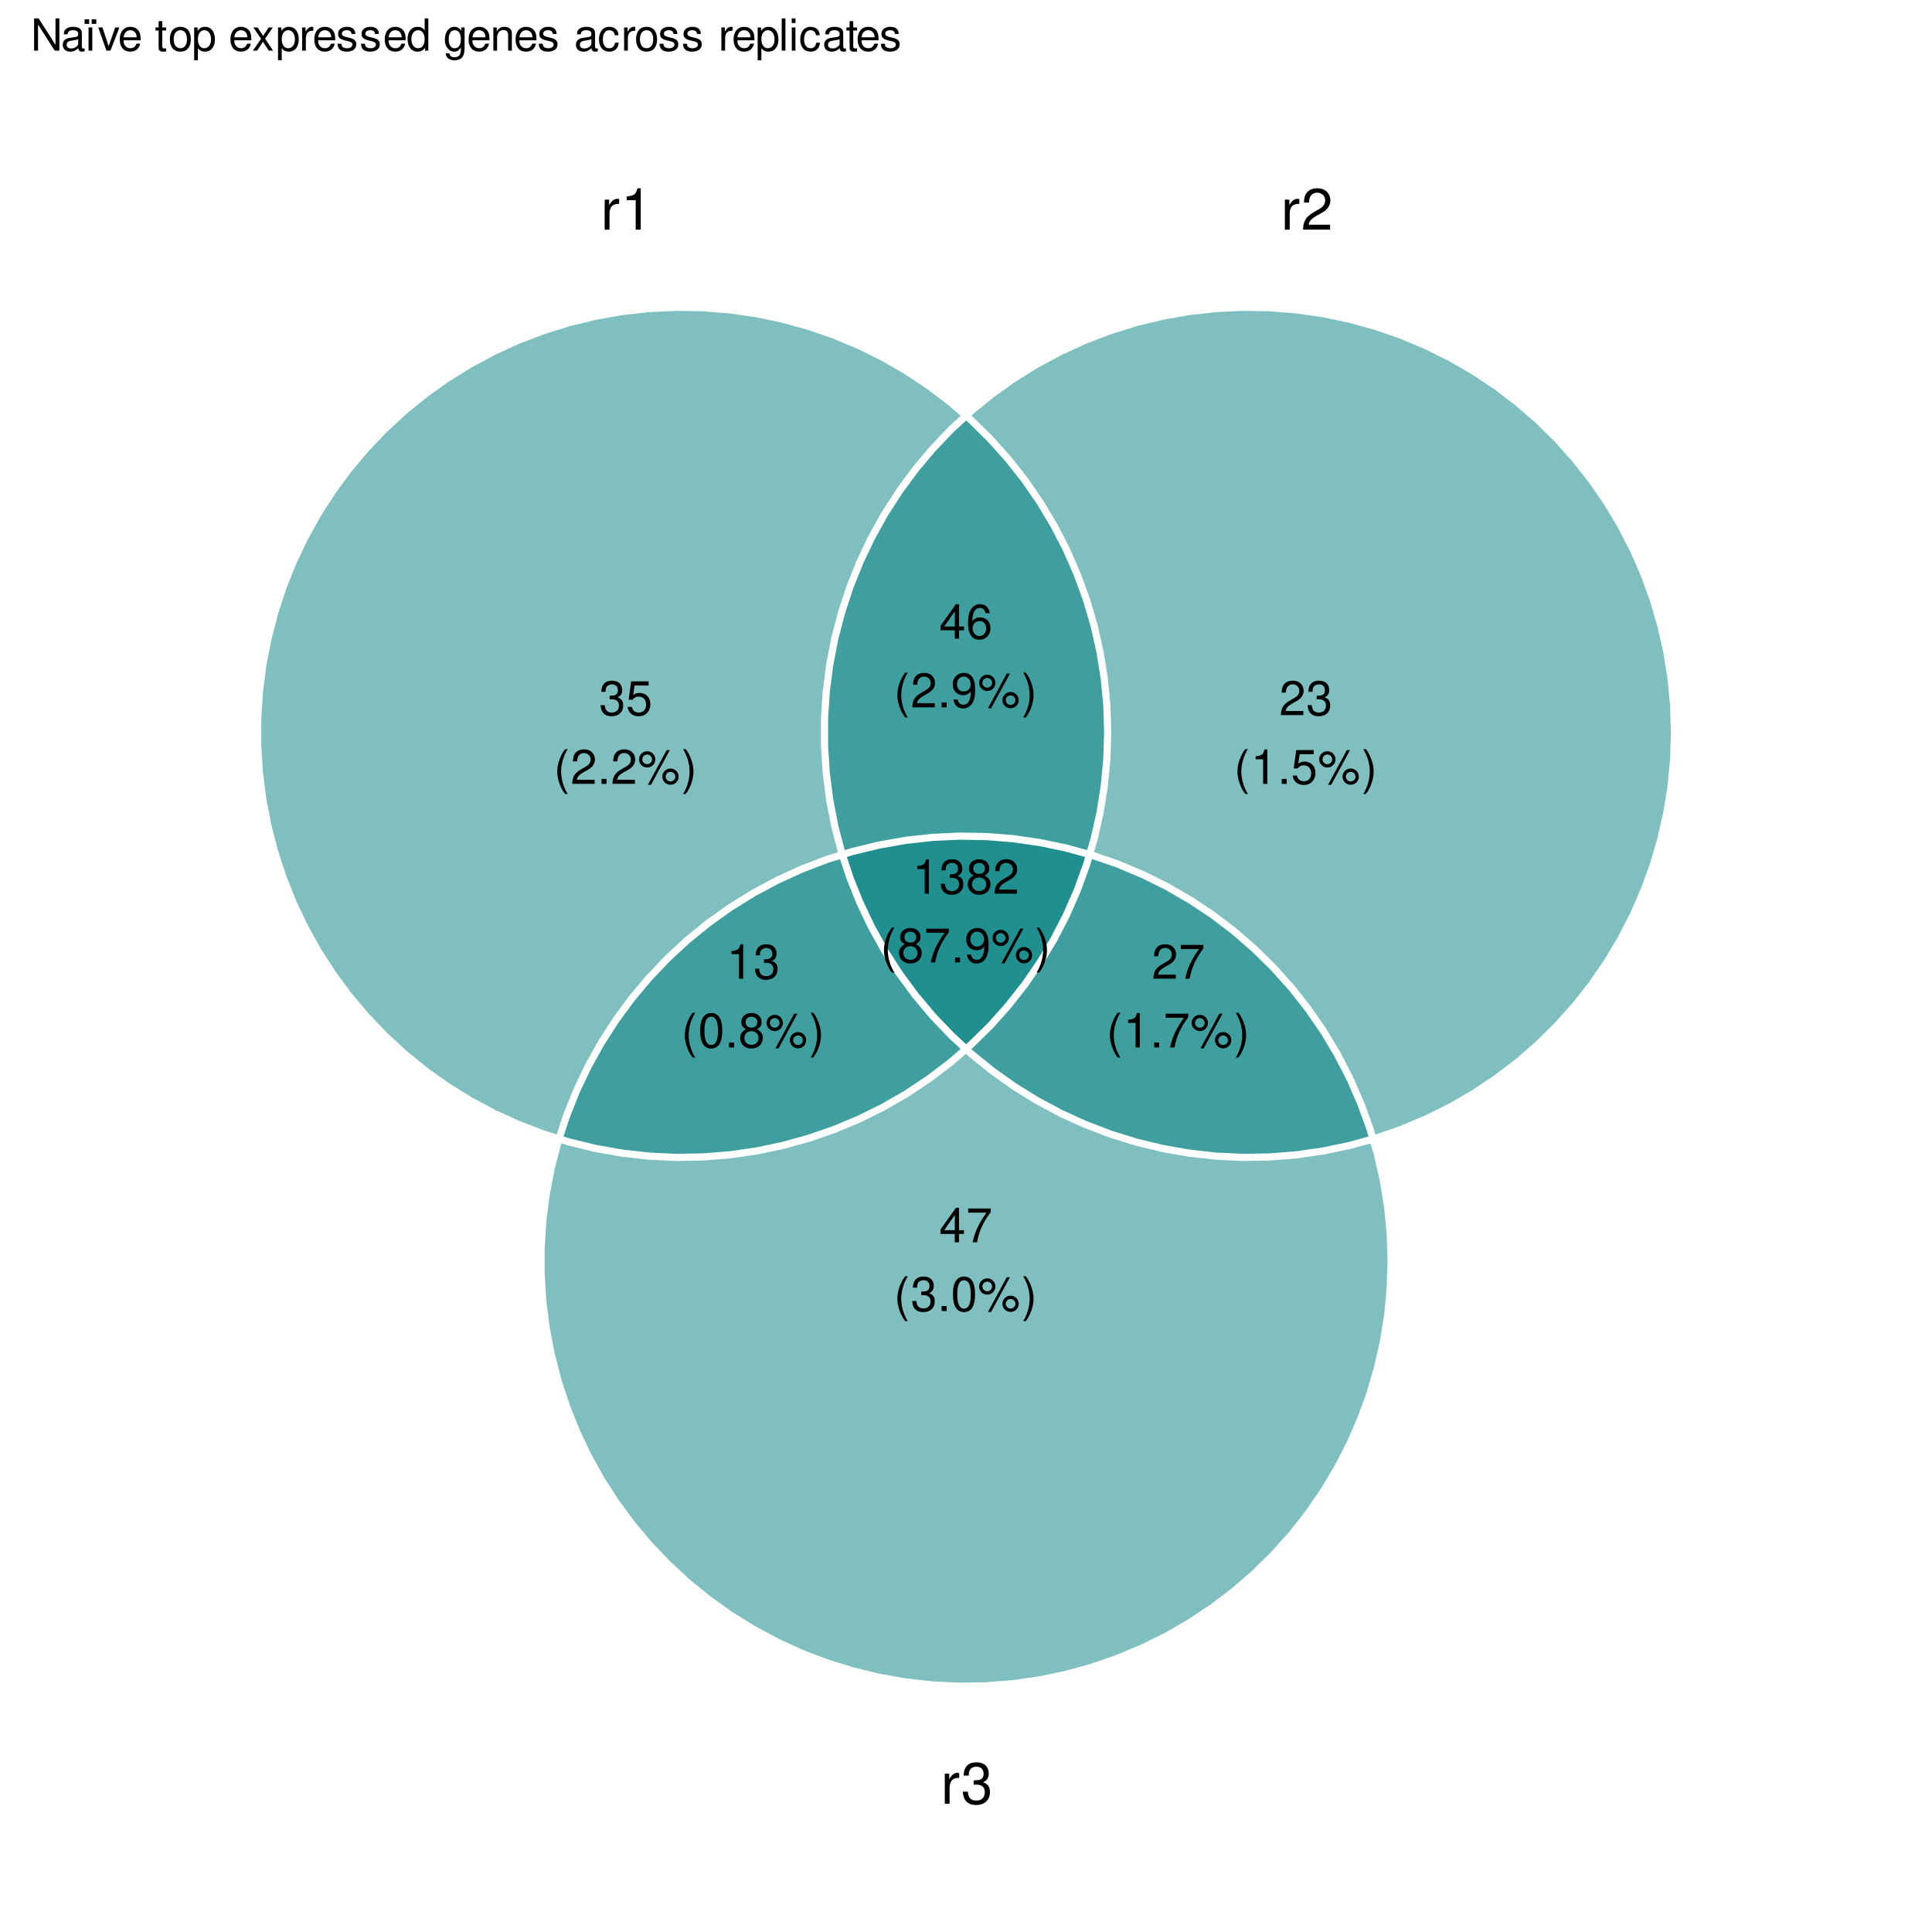 <?xml version="1.0" encoding="UTF-8"?>
<svg xmlns="http://www.w3.org/2000/svg" xmlns:xlink="http://www.w3.org/1999/xlink" width="576pt" height="576pt" viewBox="0 0 576 576" version="1.1">
<defs>
<g>
<symbol overflow="visible" id="glyph0-0">
<path style="stroke:none;" d=""/>
</symbol>
<symbol overflow="visible" id="glyph0-1">
<path style="stroke:none;" d="M 1.172 -8.953 L 1.172 0 L 2.609 0 L 2.609 -4.641 C 2.625 -6.797 3.516 -7.75 5.484 -7.703 L 5.484 -9.156 C 5.25 -9.188 5.109 -9.203 4.938 -9.203 C 4.016 -9.203 3.312 -8.656 2.5 -7.328 L 2.5 -8.953 Z M 1.172 -8.953 "/>
</symbol>
<symbol overflow="visible" id="glyph0-2">
<path style="stroke:none;" d="M 4.422 -8.797 L 4.422 0 L 5.922 0 L 5.922 -12.344 L 4.938 -12.344 C 4.406 -10.453 4.062 -10.203 1.734 -9.891 L 1.734 -8.797 Z M 4.422 -8.797 "/>
</symbol>
<symbol overflow="visible" id="glyph0-3">
<path style="stroke:none;" d="M 8.641 -1.484 L 2.266 -1.484 C 2.422 -2.516 2.969 -3.156 4.453 -4.062 L 6.172 -5.016 C 7.859 -5.953 8.734 -7.219 8.734 -8.75 C 8.734 -9.766 8.312 -10.719 7.594 -11.391 C 6.875 -12.047 6 -12.344 4.844 -12.344 C 3.312 -12.344 2.172 -11.797 1.5 -10.734 C 1.078 -10.094 0.891 -9.328 0.859 -8.078 L 2.359 -8.078 C 2.406 -8.922 2.516 -9.406 2.719 -9.812 C 3.109 -10.578 3.891 -11.031 4.797 -11.031 C 6.172 -11.031 7.188 -10.047 7.188 -8.703 C 7.188 -7.719 6.625 -6.859 5.547 -6.25 L 3.984 -5.328 C 1.453 -3.875 0.719 -2.719 0.578 -0.016 L 8.641 -0.016 Z M 8.641 -1.484 "/>
</symbol>
<symbol overflow="visible" id="glyph0-4">
<path style="stroke:none;" d="M 3.781 -5.688 L 4.594 -5.688 C 6.234 -5.688 7.109 -4.922 7.109 -3.438 C 7.109 -1.875 6.172 -0.938 4.609 -0.938 C 2.953 -0.938 2.156 -1.781 2.047 -3.594 L 0.547 -3.594 C 0.609 -2.594 0.781 -1.953 1.078 -1.406 C 1.703 -0.203 2.891 0.391 4.547 0.391 C 7.031 0.391 8.641 -1.109 8.641 -3.453 C 8.641 -5.016 8.047 -5.875 6.594 -6.391 C 7.719 -6.844 8.281 -7.703 8.281 -8.953 C 8.281 -11.062 6.906 -12.344 4.594 -12.344 C 2.156 -12.344 0.859 -10.984 0.797 -8.375 L 2.312 -8.375 C 2.328 -9.125 2.391 -9.547 2.578 -9.922 C 2.922 -10.625 3.672 -11.031 4.609 -11.031 C 5.938 -11.031 6.75 -10.234 6.75 -8.891 C 6.75 -8.031 6.438 -7.5 5.766 -7.203 C 5.359 -7.031 4.812 -6.969 3.781 -6.953 Z M 3.781 -5.688 "/>
</symbol>
<symbol overflow="visible" id="glyph1-0">
<path style="stroke:none;" d=""/>
</symbol>
<symbol overflow="visible" id="glyph1-1">
<path style="stroke:none;" d="M 3.141 -4.734 L 3.828 -4.734 C 5.188 -4.734 5.922 -4.094 5.922 -2.859 C 5.922 -1.562 5.141 -0.781 3.844 -0.781 C 2.453 -0.781 1.797 -1.484 1.703 -2.984 L 0.453 -2.984 C 0.516 -2.156 0.656 -1.625 0.891 -1.172 C 1.422 -0.172 2.406 0.328 3.781 0.328 C 5.859 0.328 7.188 -0.922 7.188 -2.875 C 7.188 -4.188 6.703 -4.891 5.484 -5.312 C 6.422 -5.703 6.891 -6.406 6.891 -7.453 C 6.891 -9.219 5.75 -10.281 3.828 -10.281 C 1.797 -10.281 0.719 -9.141 0.672 -6.969 L 1.922 -6.969 C 1.938 -7.594 1.984 -7.953 2.141 -8.266 C 2.438 -8.844 3.062 -9.188 3.844 -9.188 C 4.953 -9.188 5.609 -8.516 5.609 -7.406 C 5.609 -6.688 5.359 -6.234 4.812 -6 C 4.469 -5.859 4.016 -5.797 3.141 -5.781 Z M 3.141 -4.734 "/>
</symbol>
<symbol overflow="visible" id="glyph1-2">
<path style="stroke:none;" d="M 6.766 -10.078 L 1.562 -10.078 L 0.812 -4.594 L 1.969 -4.594 C 2.547 -5.297 3.031 -5.531 3.828 -5.531 C 5.172 -5.531 6.016 -4.609 6.016 -3.109 C 6.016 -1.656 5.172 -0.781 3.812 -0.781 C 2.719 -0.781 2.047 -1.344 1.75 -2.469 L 0.5 -2.469 C 0.672 -1.656 0.812 -1.25 1.109 -0.875 C 1.672 -0.109 2.703 0.328 3.844 0.328 C 5.875 0.328 7.297 -1.156 7.297 -3.281 C 7.297 -5.281 5.969 -6.641 4.031 -6.641 C 3.328 -6.641 2.766 -6.453 2.172 -6.031 L 2.578 -8.844 L 6.766 -8.844 Z M 6.766 -10.078 "/>
</symbol>
<symbol overflow="visible" id="glyph1-3">
<path style="stroke:none;" d="M 3.359 -10.359 C 1.938 -8.5 1.031 -5.922 1.031 -3.688 C 1.031 -1.438 1.938 1.156 3.359 3.016 L 4.141 3.016 C 2.891 0.984 2.188 -1.406 2.188 -3.688 C 2.188 -5.938 2.891 -8.344 4.141 -10.359 Z M 3.359 -10.359 "/>
</symbol>
<symbol overflow="visible" id="glyph1-4">
<path style="stroke:none;" d="M 7.188 -1.234 L 1.891 -1.234 C 2.016 -2.094 2.469 -2.625 3.719 -3.391 L 5.141 -4.188 C 6.547 -4.969 7.266 -6.016 7.266 -7.281 C 7.266 -8.141 6.922 -8.922 6.328 -9.484 C 5.734 -10.031 4.984 -10.281 4.031 -10.281 C 2.766 -10.281 1.812 -9.828 1.25 -8.938 C 0.891 -8.406 0.734 -7.766 0.719 -6.719 L 1.969 -6.719 C 2 -7.422 2.094 -7.828 2.266 -8.172 C 2.594 -8.797 3.234 -9.188 4 -9.188 C 5.141 -9.188 5.984 -8.359 5.984 -7.25 C 5.984 -6.422 5.516 -5.719 4.625 -5.203 L 3.312 -4.438 C 1.203 -3.234 0.594 -2.266 0.484 -0.016 L 7.188 -0.016 Z M 7.188 -1.234 "/>
</symbol>
<symbol overflow="visible" id="glyph1-5">
<path style="stroke:none;" d="M 2.719 -1.484 L 1.234 -1.484 L 1.234 0 L 2.719 0 Z M 2.719 -1.484 "/>
</symbol>
<symbol overflow="visible" id="glyph1-6">
<path style="stroke:none;" d="M 2.828 -9.734 C 1.5 -9.734 0.406 -8.641 0.406 -7.312 C 0.406 -5.969 1.5 -4.875 2.844 -4.875 C 4.172 -4.875 5.266 -5.969 5.266 -7.281 C 5.266 -8.656 4.188 -9.734 2.828 -9.734 Z M 2.828 -8.75 C 3.641 -8.75 4.281 -8.109 4.281 -7.297 C 4.281 -6.516 3.625 -5.875 2.844 -5.875 C 2.047 -5.875 1.391 -6.516 1.391 -7.312 C 1.391 -8.109 2.031 -8.75 2.828 -8.75 Z M 8.656 -10.078 L 3.047 0.281 L 3.984 0.281 L 9.594 -10.078 Z M 9.781 -4.578 C 8.453 -4.578 7.359 -3.5 7.359 -2.156 C 7.359 -0.812 8.453 0.266 9.797 0.266 C 11.125 0.266 12.219 -0.812 12.219 -2.141 C 12.219 -3.5 11.141 -4.578 9.781 -4.578 Z M 9.781 -3.578 C 10.594 -3.578 11.234 -2.938 11.234 -2.141 C 11.234 -1.359 10.578 -0.719 9.797 -0.719 C 8.984 -0.719 8.344 -1.359 8.344 -2.156 C 8.344 -2.938 8.984 -3.578 9.781 -3.578 Z M 9.781 -3.578 "/>
</symbol>
<symbol overflow="visible" id="glyph1-7">
<path style="stroke:none;" d="M 1.328 3.016 C 2.75 1.156 3.641 -1.438 3.641 -3.672 C 3.641 -5.922 2.75 -8.5 1.328 -10.359 L 0.547 -10.359 C 1.797 -8.328 2.484 -5.938 2.484 -3.672 C 2.484 -1.406 1.797 1 0.547 3.016 Z M 1.328 3.016 "/>
</symbol>
<symbol overflow="visible" id="glyph1-8">
<path style="stroke:none;" d="M 3.688 -7.328 L 3.688 0 L 4.938 0 L 4.938 -10.281 L 4.109 -10.281 C 3.672 -8.703 3.391 -8.484 1.453 -8.234 L 1.453 -7.328 Z M 3.688 -7.328 "/>
</symbol>
<symbol overflow="visible" id="glyph1-9">
<path style="stroke:none;" d="M 4.656 -2.484 L 4.656 0 L 5.906 0 L 5.906 -2.484 L 7.391 -2.484 L 7.391 -3.609 L 5.906 -3.609 L 5.906 -10.281 L 4.984 -10.281 L 0.391 -3.812 L 0.391 -2.484 Z M 4.656 -3.609 L 1.5 -3.609 L 4.656 -8.141 Z M 4.656 -3.609 "/>
</symbol>
<symbol overflow="visible" id="glyph1-10">
<path style="stroke:none;" d="M 7.391 -10.078 L 0.656 -10.078 L 0.656 -8.844 L 6.094 -8.844 C 3.703 -5.422 2.719 -3.312 1.969 0 L 3.297 0 C 3.859 -3.234 5.125 -6 7.391 -9.031 Z M 7.391 -10.078 "/>
</symbol>
<symbol overflow="visible" id="glyph1-11">
<path style="stroke:none;" d="M 3.906 -10.281 C 2.969 -10.281 2.125 -9.859 1.594 -9.156 C 0.938 -8.25 0.609 -6.875 0.609 -4.984 C 0.609 -1.5 1.75 0.328 3.906 0.328 C 6.047 0.328 7.203 -1.5 7.203 -4.891 C 7.203 -6.875 6.891 -8.219 6.234 -9.156 C 5.703 -9.875 4.859 -10.281 3.906 -10.281 Z M 3.906 -9.172 C 5.266 -9.172 5.922 -7.797 5.922 -5 C 5.922 -2.078 5.281 -0.719 3.875 -0.719 C 2.562 -0.719 1.891 -2.141 1.891 -4.969 C 1.891 -7.797 2.562 -9.172 3.906 -9.172 Z M 3.906 -9.172 "/>
</symbol>
<symbol overflow="visible" id="glyph1-12">
<path style="stroke:none;" d="M 7.078 -7.609 C 6.844 -9.281 5.766 -10.281 4.219 -10.281 C 3.109 -10.281 2.125 -9.734 1.516 -8.812 C 0.875 -7.812 0.609 -6.562 0.609 -4.688 C 0.609 -2.953 0.859 -1.859 1.469 -0.953 C 2 -0.109 2.891 0.328 4 0.328 C 5.922 0.328 7.297 -1.109 7.297 -3.109 C 7.297 -5 6.016 -6.344 4.203 -6.344 C 3.219 -6.344 2.438 -5.969 1.891 -5.219 C 1.906 -7.766 2.703 -9.172 4.141 -9.172 C 5.016 -9.172 5.625 -8.609 5.828 -7.609 Z M 4.047 -5.234 C 5.266 -5.234 6.016 -4.375 6.016 -3.016 C 6.016 -1.719 5.156 -0.781 4.016 -0.781 C 2.844 -0.781 1.969 -1.766 1.969 -3.078 C 1.969 -4.344 2.812 -5.234 4.047 -5.234 Z M 4.047 -5.234 "/>
</symbol>
<symbol overflow="visible" id="glyph1-13">
<path style="stroke:none;" d="M 0.75 -2.344 C 1 -0.672 2.078 0.328 3.609 0.328 C 4.734 0.328 5.734 -0.219 6.328 -1.141 C 6.953 -2.141 7.234 -3.391 7.234 -5.266 C 7.234 -7 6.984 -8.094 6.391 -9 C 5.828 -9.844 4.953 -10.281 3.844 -10.281 C 1.922 -10.281 0.547 -8.844 0.547 -6.859 C 0.547 -4.969 1.812 -3.625 3.641 -3.625 C 4.594 -3.625 5.297 -3.969 5.938 -4.75 C 5.922 -2.188 5.141 -0.781 3.703 -0.781 C 2.812 -0.781 2.203 -1.344 2 -2.344 Z M 3.828 -9.188 C 4.984 -9.188 5.875 -8.203 5.875 -6.875 C 5.875 -5.609 5.016 -4.734 3.781 -4.734 C 2.578 -4.734 1.812 -5.594 1.812 -6.953 C 1.812 -8.25 2.656 -9.188 3.828 -9.188 Z M 3.828 -9.188 "/>
</symbol>
<symbol overflow="visible" id="glyph1-14">
<path style="stroke:none;" d="M 5.562 -5.422 C 6.609 -6.062 6.938 -6.562 6.938 -7.531 C 6.938 -9.156 5.703 -10.281 3.906 -10.281 C 2.141 -10.281 0.875 -9.156 0.875 -7.547 C 0.875 -6.562 1.203 -6.078 2.25 -5.422 C 1.094 -4.828 0.531 -4 0.531 -2.859 C 0.531 -0.984 1.906 0.328 3.906 0.328 C 5.906 0.328 7.297 -0.984 7.297 -2.859 C 7.297 -4 6.719 -4.828 5.562 -5.422 Z M 3.906 -9.172 C 4.984 -9.172 5.656 -8.531 5.656 -7.5 C 5.656 -6.547 4.969 -5.906 3.906 -5.906 C 2.844 -5.906 2.156 -6.547 2.156 -7.531 C 2.156 -8.531 2.844 -9.172 3.906 -9.172 Z M 3.906 -4.844 C 5.156 -4.844 6.016 -4.031 6.016 -2.828 C 6.016 -1.594 5.172 -0.781 3.875 -0.781 C 2.656 -0.781 1.812 -1.625 1.812 -2.812 C 1.812 -4.031 2.641 -4.844 3.906 -4.844 Z M 3.906 -4.844 "/>
</symbol>
<symbol overflow="visible" id="glyph2-0">
<path style="stroke:none;" d=""/>
</symbol>
<symbol overflow="visible" id="glyph2-1">
<path style="stroke:none;" d="M 8.531 -9.625 L 7.375 -9.625 L 7.375 -1.75 L 2.344 -9.625 L 1 -9.625 L 1 0 L 2.172 0 L 2.172 -7.797 L 7.141 0 L 8.531 0 Z M 8.531 -9.625 "/>
</symbol>
<symbol overflow="visible" id="glyph2-2">
<path style="stroke:none;" d="M 7.062 -0.641 C 6.938 -0.625 6.891 -0.625 6.828 -0.625 C 6.438 -0.625 6.234 -0.812 6.234 -1.156 L 6.234 -5.234 C 6.234 -6.453 5.328 -7.109 3.625 -7.109 C 2.609 -7.109 1.812 -6.828 1.328 -6.312 C 1.016 -5.953 0.891 -5.562 0.859 -4.875 L 1.969 -4.875 C 2.062 -5.719 2.562 -6.094 3.594 -6.094 C 4.594 -6.094 5.141 -5.734 5.141 -5.062 L 5.141 -4.781 C 5.125 -4.297 4.891 -4.125 3.984 -4.016 C 2.422 -3.812 2.188 -3.766 1.766 -3.594 C 0.969 -3.25 0.547 -2.641 0.547 -1.75 C 0.547 -0.484 1.422 0.297 2.828 0.297 C 3.703 0.297 4.391 0 5.172 -0.719 C 5.25 0 5.594 0.297 6.312 0.297 C 6.547 0.297 6.688 0.281 7.062 0.188 Z M 5.141 -2.172 C 5.141 -1.812 5.031 -1.578 4.703 -1.281 C 4.25 -0.875 3.703 -0.656 3.062 -0.656 C 2.203 -0.656 1.703 -1.062 1.703 -1.766 C 1.703 -2.5 2.172 -2.859 3.359 -3.031 C 4.547 -3.188 4.766 -3.25 5.141 -3.422 Z M 5.141 -2.172 "/>
</symbol>
<symbol overflow="visible" id="glyph2-3">
<path style="stroke:none;" d="M 2.344 -6.922 L 1.234 -6.922 L 1.234 0 L 2.344 0 Z M 1.406 -9.344 L 0.047 -9.344 L 0.047 -7.984 L 1.406 -7.984 Z M 3.547 -9.344 L 2.172 -9.344 L 2.172 -7.984 L 3.547 -7.984 Z M 3.547 -9.344 "/>
</symbol>
<symbol overflow="visible" id="glyph2-4">
<path style="stroke:none;" d="M 3.766 0 L 6.422 -6.922 L 5.172 -6.922 L 3.219 -1.312 L 1.375 -6.922 L 0.125 -6.922 L 2.562 0 Z M 3.766 0 "/>
</symbol>
<symbol overflow="visible" id="glyph2-5">
<path style="stroke:none;" d="M 6.766 -3.094 C 6.766 -4.141 6.688 -4.781 6.5 -5.297 C 6.047 -6.438 4.984 -7.109 3.703 -7.109 C 1.766 -7.109 0.531 -5.656 0.531 -3.359 C 0.531 -1.078 1.719 0.297 3.672 0.297 C 5.25 0.297 6.344 -0.594 6.625 -2.094 L 5.516 -2.094 C 5.219 -1.188 4.594 -0.719 3.703 -0.719 C 3.016 -0.719 2.422 -1.031 2.047 -1.609 C 1.781 -2 1.688 -2.406 1.672 -3.094 Z M 1.703 -3.984 C 1.797 -5.266 2.578 -6.094 3.688 -6.094 C 4.812 -6.094 5.578 -5.234 5.578 -3.984 Z M 1.703 -3.984 "/>
</symbol>
<symbol overflow="visible" id="glyph2-6">
<path style="stroke:none;" d=""/>
</symbol>
<symbol overflow="visible" id="glyph2-7">
<path style="stroke:none;" d="M 3.359 -6.922 L 2.219 -6.922 L 2.219 -8.812 L 1.125 -8.812 L 1.125 -6.922 L 0.188 -6.922 L 0.188 -6.016 L 1.125 -6.016 L 1.125 -0.797 C 1.125 -0.078 1.594 0.297 2.453 0.297 C 2.75 0.297 2.984 0.281 3.359 0.219 L 3.359 -0.719 C 3.188 -0.672 3.047 -0.656 2.828 -0.656 C 2.344 -0.656 2.219 -0.797 2.219 -1.281 L 2.219 -6.016 L 3.359 -6.016 Z M 3.359 -6.922 "/>
</symbol>
<symbol overflow="visible" id="glyph2-8">
<path style="stroke:none;" d="M 3.594 -7.109 C 1.641 -7.109 0.469 -5.734 0.469 -3.406 C 0.469 -1.062 1.641 0.297 3.609 0.297 C 5.562 0.297 6.734 -1.078 6.734 -3.359 C 6.734 -5.75 5.594 -7.109 3.594 -7.109 Z M 3.609 -6.094 C 4.844 -6.094 5.578 -5.078 5.578 -3.359 C 5.578 -1.734 4.812 -0.719 3.609 -0.719 C 2.375 -0.719 1.625 -1.734 1.625 -3.406 C 1.625 -5.078 2.375 -6.094 3.609 -6.094 Z M 3.609 -6.094 "/>
</symbol>
<symbol overflow="visible" id="glyph2-9">
<path style="stroke:none;" d="M 0.719 2.875 L 1.828 2.875 L 1.828 -0.719 C 2.406 -0.016 3.047 0.297 3.953 0.297 C 5.75 0.297 6.906 -1.141 6.906 -3.344 C 6.906 -5.672 5.766 -7.109 3.938 -7.109 C 3 -7.109 2.25 -6.688 1.734 -5.875 L 1.734 -6.922 L 0.719 -6.922 Z M 3.75 -6.094 C 4.969 -6.094 5.75 -5.016 5.75 -3.359 C 5.75 -1.797 4.953 -0.719 3.75 -0.719 C 2.578 -0.719 1.828 -1.781 1.828 -3.406 C 1.828 -5.031 2.578 -6.094 3.75 -6.094 Z M 3.75 -6.094 "/>
</symbol>
<symbol overflow="visible" id="glyph2-10">
<path style="stroke:none;" d="M 3.859 -3.578 L 6.172 -6.922 L 4.938 -6.922 L 3.281 -4.406 L 1.609 -6.922 L 0.359 -6.922 L 2.672 -3.531 L 0.219 0 L 1.484 0 L 3.234 -2.656 L 4.969 0 L 6.25 0 Z M 3.859 -3.578 "/>
</symbol>
<symbol overflow="visible" id="glyph2-11">
<path style="stroke:none;" d="M 0.906 -6.922 L 0.906 0 L 2.016 0 L 2.016 -3.594 C 2.031 -5.25 2.719 -6 4.234 -5.953 L 4.234 -7.078 C 4.047 -7.109 3.953 -7.109 3.812 -7.109 C 3.109 -7.109 2.562 -6.688 1.922 -5.672 L 1.922 -6.922 Z M 0.906 -6.922 "/>
</symbol>
<symbol overflow="visible" id="glyph2-12">
<path style="stroke:none;" d="M 5.781 -4.984 C 5.766 -6.344 4.875 -7.109 3.281 -7.109 C 1.656 -7.109 0.625 -6.281 0.625 -5 C 0.625 -3.922 1.172 -3.406 2.812 -3.016 L 3.844 -2.766 C 4.609 -2.578 4.906 -2.297 4.906 -1.812 C 4.906 -1.156 4.266 -0.719 3.297 -0.719 C 2.703 -0.719 2.203 -0.891 1.922 -1.172 C 1.75 -1.375 1.672 -1.578 1.609 -2.062 L 0.453 -2.062 C 0.5 -0.469 1.406 0.297 3.203 0.297 C 4.953 0.297 6.062 -0.547 6.062 -1.891 C 6.062 -2.922 5.484 -3.484 4.109 -3.812 L 3.047 -4.062 C 2.156 -4.281 1.766 -4.562 1.766 -5.062 C 1.766 -5.703 2.344 -6.094 3.234 -6.094 C 4.125 -6.094 4.594 -5.719 4.625 -4.984 Z M 5.781 -4.984 "/>
</symbol>
<symbol overflow="visible" id="glyph2-13">
<path style="stroke:none;" d="M 6.531 -9.625 L 5.438 -9.625 L 5.438 -6.047 C 4.984 -6.75 4.234 -7.109 3.312 -7.109 C 1.516 -7.109 0.344 -5.672 0.344 -3.469 C 0.344 -1.141 1.484 0.297 3.359 0.297 C 4.297 0.297 4.969 -0.047 5.562 -0.906 L 5.562 0 L 6.531 0 Z M 3.5 -6.094 C 4.688 -6.094 5.438 -5.047 5.438 -3.375 C 5.438 -1.781 4.672 -0.719 3.516 -0.719 C 2.297 -0.719 1.484 -1.797 1.484 -3.406 C 1.484 -5.016 2.297 -6.094 3.5 -6.094 Z M 3.5 -6.094 "/>
</symbol>
<symbol overflow="visible" id="glyph2-14">
<path style="stroke:none;" d="M 5.328 -6.922 L 5.328 -5.922 C 4.781 -6.75 4.172 -7.109 3.297 -7.109 C 1.625 -7.109 0.469 -5.562 0.469 -3.344 C 0.469 -2.172 0.734 -1.328 1.328 -0.641 C 1.844 -0.031 2.516 0.297 3.219 0.297 C 4.047 0.297 4.641 -0.062 5.234 -0.938 L 5.234 -0.578 C 5.234 1.266 4.719 1.953 3.344 1.953 C 2.406 1.953 1.922 1.578 1.812 0.797 L 0.688 0.797 C 0.797 2.078 1.812 2.875 3.312 2.875 C 4.328 2.875 5.172 2.547 5.625 2 C 6.156 1.344 6.344 0.484 6.344 -1.141 L 6.344 -6.922 Z M 3.406 -6.094 C 4.562 -6.094 5.234 -5.125 5.234 -3.359 C 5.234 -1.688 4.562 -0.719 3.406 -0.719 C 2.266 -0.719 1.609 -1.703 1.609 -3.406 C 1.609 -5.094 2.266 -6.094 3.406 -6.094 Z M 3.406 -6.094 "/>
</symbol>
<symbol overflow="visible" id="glyph2-15">
<path style="stroke:none;" d="M 0.922 -6.922 L 0.922 0 L 2.031 0 L 2.031 -3.812 C 2.031 -5.234 2.766 -6.156 3.906 -6.156 C 4.781 -6.156 5.328 -5.625 5.328 -4.797 L 5.328 0 L 6.438 0 L 6.438 -5.234 C 6.438 -6.375 5.578 -7.109 4.234 -7.109 C 3.203 -7.109 2.547 -6.719 1.938 -5.75 L 1.938 -6.922 Z M 0.922 -6.922 "/>
</symbol>
<symbol overflow="visible" id="glyph2-16">
<path style="stroke:none;" d="M 6.219 -4.594 C 6.172 -5.266 6.016 -5.703 5.75 -6.094 C 5.281 -6.734 4.453 -7.109 3.484 -7.109 C 1.609 -7.109 0.406 -5.641 0.406 -3.344 C 0.406 -1.109 1.594 0.297 3.469 0.297 C 5.125 0.297 6.172 -0.688 6.297 -2.375 L 5.188 -2.375 C 5 -1.266 4.438 -0.719 3.5 -0.719 C 2.281 -0.719 1.562 -1.703 1.562 -3.344 C 1.562 -5.062 2.266 -6.094 3.469 -6.094 C 4.391 -6.094 4.984 -5.562 5.109 -4.594 Z M 6.219 -4.594 "/>
</symbol>
<symbol overflow="visible" id="glyph2-17">
<path style="stroke:none;" d="M 2 -9.625 L 0.891 -9.625 L 0.891 0 L 2 0 Z M 2 -9.625 "/>
</symbol>
<symbol overflow="visible" id="glyph2-18">
<path style="stroke:none;" d="M 1.984 -6.922 L 0.891 -6.922 L 0.891 0 L 1.984 0 Z M 1.984 -9.625 L 0.875 -9.625 L 0.875 -8.234 L 1.984 -8.234 Z M 1.984 -9.625 "/>
</symbol>
</g>
</defs>
<g id="surface160">
<rect x="0" y="0" width="576" height="576" style="fill:rgb(100%,100%,100%);fill-opacity:1;stroke:none;"/>
<path style=" stroke:none;fill-rule:nonzero;fill:rgb(0%,50.196%,50.196%);fill-opacity:0.502;" d="M 330.246 218.336 L 329.992 210.297 L 329.227 202.293 L 327.957 194.352 L 326.184 186.504 L 323.918 178.789 L 321.168 171.23 L 317.945 163.863 L 314.258 156.715 L 310.129 149.812 L 305.566 143.191 L 300.594 136.867 L 295.234 130.875 L 289.5 125.234 L 283.422 119.965 L 277.023 115.094 L 270.328 110.641 L 263.363 106.621 L 256.156 103.047 L 248.738 99.941 L 241.137 97.309 L 233.387 95.168 L 225.516 93.52 L 217.555 92.375 L 209.535 91.738 L 201.496 91.609 L 193.461 91.992 L 185.469 92.883 L 177.547 94.281 L 169.734 96.176 L 162.055 98.566 L 154.539 101.438 L 147.223 104.777 L 140.137 108.574 L 133.301 112.816 L 126.75 117.48 L 120.508 122.551 L 114.602 128.008 L 109.051 133.828 L 103.879 139.988 L 99.113 146.465 L 94.766 153.23 L 90.855 160.258 L 87.398 167.52 L 84.41 174.988 L 81.898 182.629 L 79.879 190.414 L 78.355 198.309 L 77.34 206.289 L 76.828 214.316 L 76.828 222.355 L 77.34 230.383 L 78.355 238.359 L 79.879 246.258 L 81.898 254.043 L 84.41 261.684 L 87.398 269.148 L 90.855 276.41 L 94.766 283.441 L 99.113 290.207 L 103.879 296.684 L 109.051 302.844 L 114.602 308.664 L 120.508 314.121 L 126.75 319.191 L 133.301 323.855 L 140.137 328.098 L 147.223 331.895 L 154.539 335.234 L 162.055 338.105 L 169.734 340.492 L 177.547 342.391 L 185.469 343.785 L 193.461 344.68 L 201.496 345.062 L 209.535 344.934 L 217.555 344.297 L 225.516 343.152 L 233.387 341.504 L 241.137 339.359 L 248.738 336.73 L 256.156 333.625 L 263.363 330.051 L 270.328 326.031 L 277.023 321.574 L 283.422 316.707 L 289.5 311.438 L 295.234 305.797 L 300.594 299.805 L 305.566 293.48 L 310.129 286.855 L 314.258 279.957 L 317.945 272.809 L 321.168 265.441 L 323.918 257.883 L 326.184 250.168 L 327.957 242.32 L 329.227 234.379 L 329.992 226.375 Z M 330.246 218.336 "/>
<path style=" stroke:none;fill-rule:nonzero;fill:rgb(0%,50.196%,50.196%);fill-opacity:0.502;" d="M 499.234 218.336 L 498.98 210.297 L 498.215 202.293 L 496.945 194.352 L 495.172 186.504 L 492.906 178.789 L 490.156 171.23 L 486.934 163.863 L 483.246 156.715 L 479.117 149.812 L 474.555 143.191 L 469.582 136.867 L 464.223 130.875 L 458.488 125.234 L 452.41 119.965 L 446.012 115.094 L 439.316 110.641 L 432.352 106.621 L 425.145 103.047 L 417.727 99.941 L 410.125 97.309 L 402.375 95.168 L 394.504 93.52 L 386.543 92.375 L 378.523 91.738 L 370.484 91.609 L 362.449 91.992 L 354.457 92.883 L 346.535 94.281 L 338.723 96.176 L 331.043 98.566 L 323.527 101.438 L 316.211 104.777 L 309.125 108.574 L 302.289 112.816 L 295.738 117.48 L 289.496 122.551 L 283.59 128.008 L 278.039 133.828 L 272.867 139.988 L 268.102 146.465 L 263.754 153.23 L 259.844 160.258 L 256.387 167.52 L 253.395 174.988 L 250.887 182.629 L 248.867 190.414 L 247.344 198.309 L 246.328 206.289 L 245.816 214.316 L 245.816 222.355 L 246.328 230.383 L 247.344 238.359 L 248.867 246.258 L 250.887 254.043 L 253.395 261.684 L 256.387 269.148 L 259.844 276.41 L 263.754 283.441 L 268.102 290.207 L 272.867 296.684 L 278.039 302.844 L 283.59 308.664 L 289.496 314.121 L 295.738 319.191 L 302.289 323.855 L 309.125 328.098 L 316.211 331.895 L 323.527 335.234 L 331.043 338.105 L 338.723 340.492 L 346.535 342.391 L 354.457 343.785 L 362.449 344.68 L 370.484 345.062 L 378.523 344.934 L 386.543 344.297 L 394.504 343.152 L 402.375 341.504 L 410.125 339.359 L 417.727 336.73 L 425.145 333.625 L 432.352 330.051 L 439.316 326.031 L 446.012 321.574 L 452.41 316.707 L 458.488 311.438 L 464.223 305.797 L 469.582 299.805 L 474.555 293.48 L 479.117 286.855 L 483.246 279.957 L 486.934 272.809 L 490.156 265.441 L 492.906 257.883 L 495.172 250.168 L 496.945 242.32 L 498.215 234.379 L 498.98 226.375 Z M 499.234 218.336 "/>
<path style=" stroke:none;fill-rule:nonzero;fill:rgb(0%,50.196%,50.196%);fill-opacity:0.502;" d="M 414.742 376.004 L 414.484 367.965 L 413.723 359.961 L 412.449 352.02 L 410.68 344.172 L 408.414 336.457 L 405.664 328.898 L 402.438 321.531 L 398.754 314.383 L 394.621 307.48 L 390.062 300.859 L 385.09 294.535 L 379.727 288.543 L 373.996 282.902 L 367.918 277.633 L 361.516 272.762 L 354.82 268.309 L 347.855 264.289 L 340.648 260.715 L 333.23 257.609 L 325.633 254.977 L 317.879 252.836 L 310.008 251.188 L 302.047 250.043 L 294.031 249.406 L 285.988 249.277 L 277.957 249.66 L 269.961 250.551 L 262.043 251.949 L 254.227 253.844 L 246.547 256.234 L 239.035 259.105 L 231.719 262.445 L 224.629 266.242 L 217.797 270.484 L 211.246 275.148 L 205.004 280.219 L 199.094 285.676 L 193.543 291.496 L 188.375 297.656 L 183.605 304.133 L 179.258 310.898 L 175.348 317.926 L 171.891 325.188 L 168.902 332.656 L 166.395 340.297 L 164.371 348.082 L 162.852 355.977 L 161.832 363.957 L 161.324 371.984 L 161.324 380.023 L 161.832 388.051 L 162.852 396.027 L 164.371 403.926 L 166.395 411.711 L 168.902 419.352 L 171.891 426.816 L 175.348 434.078 L 179.258 441.109 L 183.605 447.875 L 188.375 454.352 L 193.543 460.512 L 199.094 466.332 L 205.004 471.789 L 211.246 476.859 L 217.797 481.523 L 224.629 485.766 L 231.719 489.562 L 239.035 492.902 L 246.547 495.773 L 254.227 498.16 L 262.043 500.059 L 269.961 501.453 L 277.957 502.348 L 285.988 502.73 L 294.031 502.602 L 302.047 501.965 L 310.008 500.82 L 317.879 499.172 L 325.633 497.027 L 333.23 494.398 L 340.648 491.293 L 347.855 487.719 L 354.82 483.699 L 361.516 479.242 L 367.918 474.375 L 373.996 469.105 L 379.727 463.465 L 385.09 457.473 L 390.062 451.148 L 394.621 444.523 L 398.754 437.625 L 402.438 430.477 L 405.664 423.109 L 408.414 415.551 L 410.68 407.836 L 412.449 399.988 L 413.723 392.047 L 414.484 384.043 Z M 414.742 376.004 "/>
<path style="fill:none;stroke-width:2.134;stroke-linecap:round;stroke-linejoin:round;stroke:rgb(100%,100%,100%);stroke-opacity:1;stroke-miterlimit:10;" d="M 330.246 218.336 L 329.992 210.297 L 329.227 202.293 L 327.957 194.352 L 326.184 186.504 L 323.918 178.789 L 321.168 171.23 L 317.945 163.863 L 314.258 156.715 L 310.129 149.812 L 305.566 143.191 L 300.594 136.867 L 295.234 130.875 L 289.5 125.234 L 283.422 119.965 L 277.023 115.094 L 270.328 110.641 L 263.363 106.621 L 256.156 103.047 L 248.738 99.941 L 241.137 97.309 L 233.387 95.168 L 225.516 93.52 L 217.555 92.375 L 209.535 91.738 L 201.496 91.609 L 193.461 91.992 L 185.469 92.883 L 177.547 94.281 L 169.734 96.176 L 162.055 98.566 L 154.539 101.438 L 147.223 104.777 L 140.137 108.574 L 133.301 112.816 L 126.75 117.48 L 120.508 122.551 L 114.602 128.008 L 109.051 133.828 L 103.879 139.988 L 99.113 146.465 L 94.766 153.23 L 90.855 160.258 L 87.398 167.52 L 84.41 174.988 L 81.898 182.629 L 79.879 190.414 L 78.355 198.309 L 77.34 206.289 L 76.828 214.316 L 76.828 222.355 L 77.34 230.383 L 78.355 238.359 L 79.879 246.258 L 81.898 254.043 L 84.41 261.684 L 87.398 269.148 L 90.855 276.41 L 94.766 283.441 L 99.113 290.207 L 103.879 296.684 L 109.051 302.844 L 114.602 308.664 L 120.508 314.121 L 126.75 319.191 L 133.301 323.855 L 140.137 328.098 L 147.223 331.895 L 154.539 335.234 L 162.055 338.105 L 169.734 340.492 L 177.547 342.391 L 185.469 343.785 L 193.461 344.68 L 201.496 345.062 L 209.535 344.934 L 217.555 344.297 L 225.516 343.152 L 233.387 341.504 L 241.137 339.359 L 248.738 336.73 L 256.156 333.625 L 263.363 330.051 L 270.328 326.031 L 277.023 321.574 L 283.422 316.707 L 289.5 311.438 L 295.234 305.797 L 300.594 299.805 L 305.566 293.48 L 310.129 286.855 L 314.258 279.957 L 317.945 272.809 L 321.168 265.441 L 323.918 257.883 L 326.184 250.168 L 327.957 242.32 L 329.227 234.379 L 329.992 226.375 L 330.246 218.336 "/>
<path style="fill:none;stroke-width:2.134;stroke-linecap:round;stroke-linejoin:round;stroke:rgb(100%,100%,100%);stroke-opacity:1;stroke-miterlimit:10;" d="M 499.234 218.336 L 498.98 210.297 L 498.215 202.293 L 496.945 194.352 L 495.172 186.504 L 492.906 178.789 L 490.156 171.23 L 486.934 163.863 L 483.246 156.715 L 479.117 149.812 L 474.555 143.191 L 469.582 136.867 L 464.223 130.875 L 458.488 125.234 L 452.41 119.965 L 446.012 115.094 L 439.316 110.641 L 432.352 106.621 L 425.145 103.047 L 417.727 99.941 L 410.125 97.309 L 402.375 95.168 L 394.504 93.52 L 386.543 92.375 L 378.523 91.738 L 370.484 91.609 L 362.449 91.992 L 354.457 92.883 L 346.535 94.281 L 338.723 96.176 L 331.043 98.566 L 323.527 101.438 L 316.211 104.777 L 309.125 108.574 L 302.289 112.816 L 295.738 117.48 L 289.496 122.551 L 283.59 128.008 L 278.039 133.828 L 272.867 139.988 L 268.102 146.465 L 263.754 153.23 L 259.844 160.258 L 256.387 167.52 L 253.395 174.988 L 250.887 182.629 L 248.867 190.414 L 247.344 198.309 L 246.328 206.289 L 245.816 214.316 L 245.816 222.355 L 246.328 230.383 L 247.344 238.359 L 248.867 246.258 L 250.887 254.043 L 253.395 261.684 L 256.387 269.148 L 259.844 276.41 L 263.754 283.441 L 268.102 290.207 L 272.867 296.684 L 278.039 302.844 L 283.59 308.664 L 289.496 314.121 L 295.738 319.191 L 302.289 323.855 L 309.125 328.098 L 316.211 331.895 L 323.527 335.234 L 331.043 338.105 L 338.723 340.492 L 346.535 342.391 L 354.457 343.785 L 362.449 344.68 L 370.484 345.062 L 378.523 344.934 L 386.543 344.297 L 394.504 343.152 L 402.375 341.504 L 410.125 339.359 L 417.727 336.73 L 425.145 333.625 L 432.352 330.051 L 439.316 326.031 L 446.012 321.574 L 452.41 316.707 L 458.488 311.438 L 464.223 305.797 L 469.582 299.805 L 474.555 293.48 L 479.117 286.855 L 483.246 279.957 L 486.934 272.809 L 490.156 265.441 L 492.906 257.883 L 495.172 250.168 L 496.945 242.32 L 498.215 234.379 L 498.98 226.375 L 499.234 218.336 "/>
<path style="fill:none;stroke-width:2.134;stroke-linecap:round;stroke-linejoin:round;stroke:rgb(100%,100%,100%);stroke-opacity:1;stroke-miterlimit:10;" d="M 414.742 376.004 L 414.484 367.965 L 413.723 359.961 L 412.449 352.02 L 410.68 344.172 L 408.414 336.457 L 405.664 328.898 L 402.438 321.531 L 398.754 314.383 L 394.621 307.48 L 390.062 300.859 L 385.09 294.535 L 379.727 288.543 L 373.996 282.902 L 367.918 277.633 L 361.516 272.762 L 354.82 268.309 L 347.855 264.289 L 340.648 260.715 L 333.23 257.609 L 325.633 254.977 L 317.879 252.836 L 310.008 251.188 L 302.047 250.043 L 294.031 249.406 L 285.988 249.277 L 277.957 249.66 L 269.961 250.551 L 262.043 251.949 L 254.227 253.844 L 246.547 256.234 L 239.035 259.105 L 231.719 262.445 L 224.629 266.242 L 217.797 270.484 L 211.246 275.148 L 205.004 280.219 L 199.094 285.676 L 193.543 291.496 L 188.375 297.656 L 183.605 304.133 L 179.258 310.898 L 175.348 317.926 L 171.891 325.188 L 168.902 332.656 L 166.395 340.297 L 164.371 348.082 L 162.852 355.977 L 161.832 363.957 L 161.324 371.984 L 161.324 380.023 L 161.832 388.051 L 162.852 396.027 L 164.371 403.926 L 166.395 411.711 L 168.902 419.352 L 171.891 426.816 L 175.348 434.078 L 179.258 441.109 L 183.605 447.875 L 188.375 454.352 L 193.543 460.512 L 199.094 466.332 L 205.004 471.789 L 211.246 476.859 L 217.797 481.523 L 224.629 485.766 L 231.719 489.562 L 239.035 492.902 L 246.547 495.773 L 254.227 498.16 L 262.043 500.059 L 269.961 501.453 L 277.957 502.348 L 285.988 502.73 L 294.031 502.602 L 302.047 501.965 L 310.008 500.82 L 317.879 499.172 L 325.633 497.027 L 333.23 494.398 L 340.648 491.293 L 347.855 487.719 L 354.82 483.699 L 361.516 479.242 L 367.918 474.375 L 373.996 469.105 L 379.727 463.465 L 385.09 457.473 L 390.062 451.148 L 394.621 444.523 L 398.754 437.625 L 402.438 430.477 L 405.664 423.109 L 408.414 415.551 L 410.68 407.836 L 412.449 399.988 L 413.723 392.047 L 414.484 384.043 L 414.742 376.004 "/>
<g style="fill:rgb(0%,0%,0%);fill-opacity:1;">
  <use xlink:href="#glyph0-1" x="179.105" y="68.48"/>
  <use xlink:href="#glyph0-2" x="185.105" y="68.48"/>
</g>
<g style="fill:rgb(0%,0%,0%);fill-opacity:1;">
  <use xlink:href="#glyph0-1" x="381.895" y="68.48"/>
  <use xlink:href="#glyph0-3" x="387.895" y="68.48"/>
</g>
<g style="fill:rgb(0%,0%,0%);fill-opacity:1;">
  <use xlink:href="#glyph0-1" x="280.5" y="537.75"/>
  <use xlink:href="#glyph0-4" x="286.5" y="537.75"/>
</g>
<g style="fill:rgb(0%,0%,0%);fill-opacity:1;">
  <use xlink:href="#glyph1-1" x="178.605" y="213.218"/>
  <use xlink:href="#glyph1-2" x="186.605" y="213.218"/>
</g>
<g style="fill:rgb(0%,0%,0%);fill-opacity:1;">
  <use xlink:href="#glyph1-3" x="165.105" y="233.702"/>
  <use xlink:href="#glyph1-4" x="170.105" y="233.702"/>
  <use xlink:href="#glyph1-5" x="178.105" y="233.702"/>
  <use xlink:href="#glyph1-4" x="182.105" y="233.702"/>
  <use xlink:href="#glyph1-6" x="190.105" y="233.702"/>
  <use xlink:href="#glyph1-7" x="203.105" y="233.702"/>
</g>
<g style="fill:rgb(0%,0%,0%);fill-opacity:1;">
  <use xlink:href="#glyph1-4" x="381.395" y="213.218"/>
  <use xlink:href="#glyph1-1" x="389.395" y="213.218"/>
</g>
<g style="fill:rgb(0%,0%,0%);fill-opacity:1;">
  <use xlink:href="#glyph1-3" x="367.895" y="233.702"/>
  <use xlink:href="#glyph1-8" x="372.895" y="233.702"/>
  <use xlink:href="#glyph1-5" x="380.895" y="233.702"/>
  <use xlink:href="#glyph1-2" x="384.895" y="233.702"/>
  <use xlink:href="#glyph1-6" x="392.895" y="233.702"/>
  <use xlink:href="#glyph1-7" x="405.895" y="233.702"/>
</g>
<g style="fill:rgb(0%,0%,0%);fill-opacity:1;">
  <use xlink:href="#glyph1-9" x="280" y="370.378"/>
  <use xlink:href="#glyph1-10" x="288" y="370.378"/>
</g>
<g style="fill:rgb(0%,0%,0%);fill-opacity:1;">
  <use xlink:href="#glyph1-3" x="266.5" y="390.862"/>
  <use xlink:href="#glyph1-1" x="271.5" y="390.862"/>
  <use xlink:href="#glyph1-5" x="279.5" y="390.862"/>
  <use xlink:href="#glyph1-11" x="283.5" y="390.862"/>
  <use xlink:href="#glyph1-6" x="291.5" y="390.862"/>
  <use xlink:href="#glyph1-7" x="304.5" y="390.862"/>
</g>
<g style="fill:rgb(0%,0%,0%);fill-opacity:1;">
  <use xlink:href="#glyph1-9" x="280" y="190.405"/>
  <use xlink:href="#glyph1-12" x="288" y="190.405"/>
</g>
<g style="fill:rgb(0%,0%,0%);fill-opacity:1;">
  <use xlink:href="#glyph1-3" x="266.5" y="210.89"/>
  <use xlink:href="#glyph1-4" x="271.5" y="210.89"/>
  <use xlink:href="#glyph1-5" x="279.5" y="210.89"/>
  <use xlink:href="#glyph1-13" x="283.5" y="210.89"/>
  <use xlink:href="#glyph1-6" x="291.5" y="210.89"/>
  <use xlink:href="#glyph1-7" x="304.5" y="210.89"/>
</g>
<g style="fill:rgb(0%,0%,0%);fill-opacity:1;">
  <use xlink:href="#glyph1-8" x="216.629" y="291.796"/>
  <use xlink:href="#glyph1-1" x="224.629" y="291.796"/>
</g>
<g style="fill:rgb(0%,0%,0%);fill-opacity:1;">
  <use xlink:href="#glyph1-3" x="203.129" y="312.284"/>
  <use xlink:href="#glyph1-11" x="208.129" y="312.284"/>
  <use xlink:href="#glyph1-5" x="216.129" y="312.284"/>
  <use xlink:href="#glyph1-14" x="220.129" y="312.284"/>
  <use xlink:href="#glyph1-6" x="228.129" y="312.284"/>
  <use xlink:href="#glyph1-7" x="241.129" y="312.284"/>
</g>
<g style="fill:rgb(0%,0%,0%);fill-opacity:1;">
  <use xlink:href="#glyph1-4" x="343.371" y="291.796"/>
  <use xlink:href="#glyph1-10" x="351.371" y="291.796"/>
</g>
<g style="fill:rgb(0%,0%,0%);fill-opacity:1;">
  <use xlink:href="#glyph1-3" x="329.871" y="312.284"/>
  <use xlink:href="#glyph1-8" x="334.871" y="312.284"/>
  <use xlink:href="#glyph1-5" x="342.871" y="312.284"/>
  <use xlink:href="#glyph1-10" x="346.871" y="312.284"/>
  <use xlink:href="#glyph1-6" x="354.871" y="312.284"/>
  <use xlink:href="#glyph1-7" x="367.871" y="312.284"/>
</g>
<g style="fill:rgb(0%,0%,0%);fill-opacity:1;">
  <use xlink:href="#glyph1-8" x="272" y="266.448"/>
  <use xlink:href="#glyph1-1" x="280" y="266.448"/>
  <use xlink:href="#glyph1-14" x="288" y="266.448"/>
  <use xlink:href="#glyph1-4" x="296" y="266.448"/>
</g>
<g style="fill:rgb(0%,0%,0%);fill-opacity:1;">
  <use xlink:href="#glyph1-3" x="262.5" y="286.937"/>
  <use xlink:href="#glyph1-14" x="267.5" y="286.937"/>
  <use xlink:href="#glyph1-10" x="275.5" y="286.937"/>
  <use xlink:href="#glyph1-5" x="283.5" y="286.937"/>
  <use xlink:href="#glyph1-13" x="287.5" y="286.937"/>
  <use xlink:href="#glyph1-6" x="295.5" y="286.937"/>
  <use xlink:href="#glyph1-7" x="308.5" y="286.937"/>
</g>
<g style="fill:rgb(0%,0%,0%);fill-opacity:1;">
  <use xlink:href="#glyph2-1" x="9.168" y="15.103"/>
  <use xlink:href="#glyph2-2" x="18.168" y="15.103"/>
  <use xlink:href="#glyph2-3" x="25.168" y="15.103"/>
  <use xlink:href="#glyph2-4" x="29.168" y="15.103"/>
  <use xlink:href="#glyph2-5" x="35.168" y="15.103"/>
  <use xlink:href="#glyph2-6" x="42.168" y="15.103"/>
  <use xlink:href="#glyph2-7" x="46.168" y="15.103"/>
  <use xlink:href="#glyph2-8" x="50.168" y="15.103"/>
  <use xlink:href="#glyph2-9" x="57.168" y="15.103"/>
  <use xlink:href="#glyph2-6" x="64.168" y="15.103"/>
  <use xlink:href="#glyph2-5" x="68.168" y="15.103"/>
  <use xlink:href="#glyph2-10" x="75.168" y="15.103"/>
  <use xlink:href="#glyph2-9" x="82.168" y="15.103"/>
  <use xlink:href="#glyph2-11" x="89.168" y="15.103"/>
  <use xlink:href="#glyph2-5" x="93.168" y="15.103"/>
  <use xlink:href="#glyph2-12" x="100.168" y="15.103"/>
  <use xlink:href="#glyph2-12" x="107.168" y="15.103"/>
  <use xlink:href="#glyph2-5" x="114.168" y="15.103"/>
  <use xlink:href="#glyph2-13" x="121.168" y="15.103"/>
  <use xlink:href="#glyph2-6" x="128.168" y="15.103"/>
  <use xlink:href="#glyph2-14" x="132.168" y="15.103"/>
  <use xlink:href="#glyph2-5" x="139.168" y="15.103"/>
  <use xlink:href="#glyph2-15" x="146.168" y="15.103"/>
  <use xlink:href="#glyph2-5" x="153.168" y="15.103"/>
  <use xlink:href="#glyph2-12" x="160.168" y="15.103"/>
  <use xlink:href="#glyph2-6" x="167.168" y="15.103"/>
  <use xlink:href="#glyph2-2" x="171.168" y="15.103"/>
  <use xlink:href="#glyph2-16" x="178.168" y="15.103"/>
  <use xlink:href="#glyph2-11" x="185.168" y="15.103"/>
  <use xlink:href="#glyph2-8" x="189.168" y="15.103"/>
  <use xlink:href="#glyph2-12" x="196.168" y="15.103"/>
  <use xlink:href="#glyph2-12" x="203.168" y="15.103"/>
  <use xlink:href="#glyph2-6" x="210.168" y="15.103"/>
  <use xlink:href="#glyph2-11" x="214.168" y="15.103"/>
  <use xlink:href="#glyph2-5" x="218.168" y="15.103"/>
  <use xlink:href="#glyph2-9" x="225.168" y="15.103"/>
  <use xlink:href="#glyph2-17" x="232.168" y="15.103"/>
  <use xlink:href="#glyph2-18" x="235.168" y="15.103"/>
  <use xlink:href="#glyph2-16" x="238.168" y="15.103"/>
  <use xlink:href="#glyph2-2" x="245.168" y="15.103"/>
  <use xlink:href="#glyph2-7" x="252.168" y="15.103"/>
  <use xlink:href="#glyph2-5" x="255.168" y="15.103"/>
  <use xlink:href="#glyph2-12" x="262.168" y="15.103"/>
</g>
</g>
</svg>
